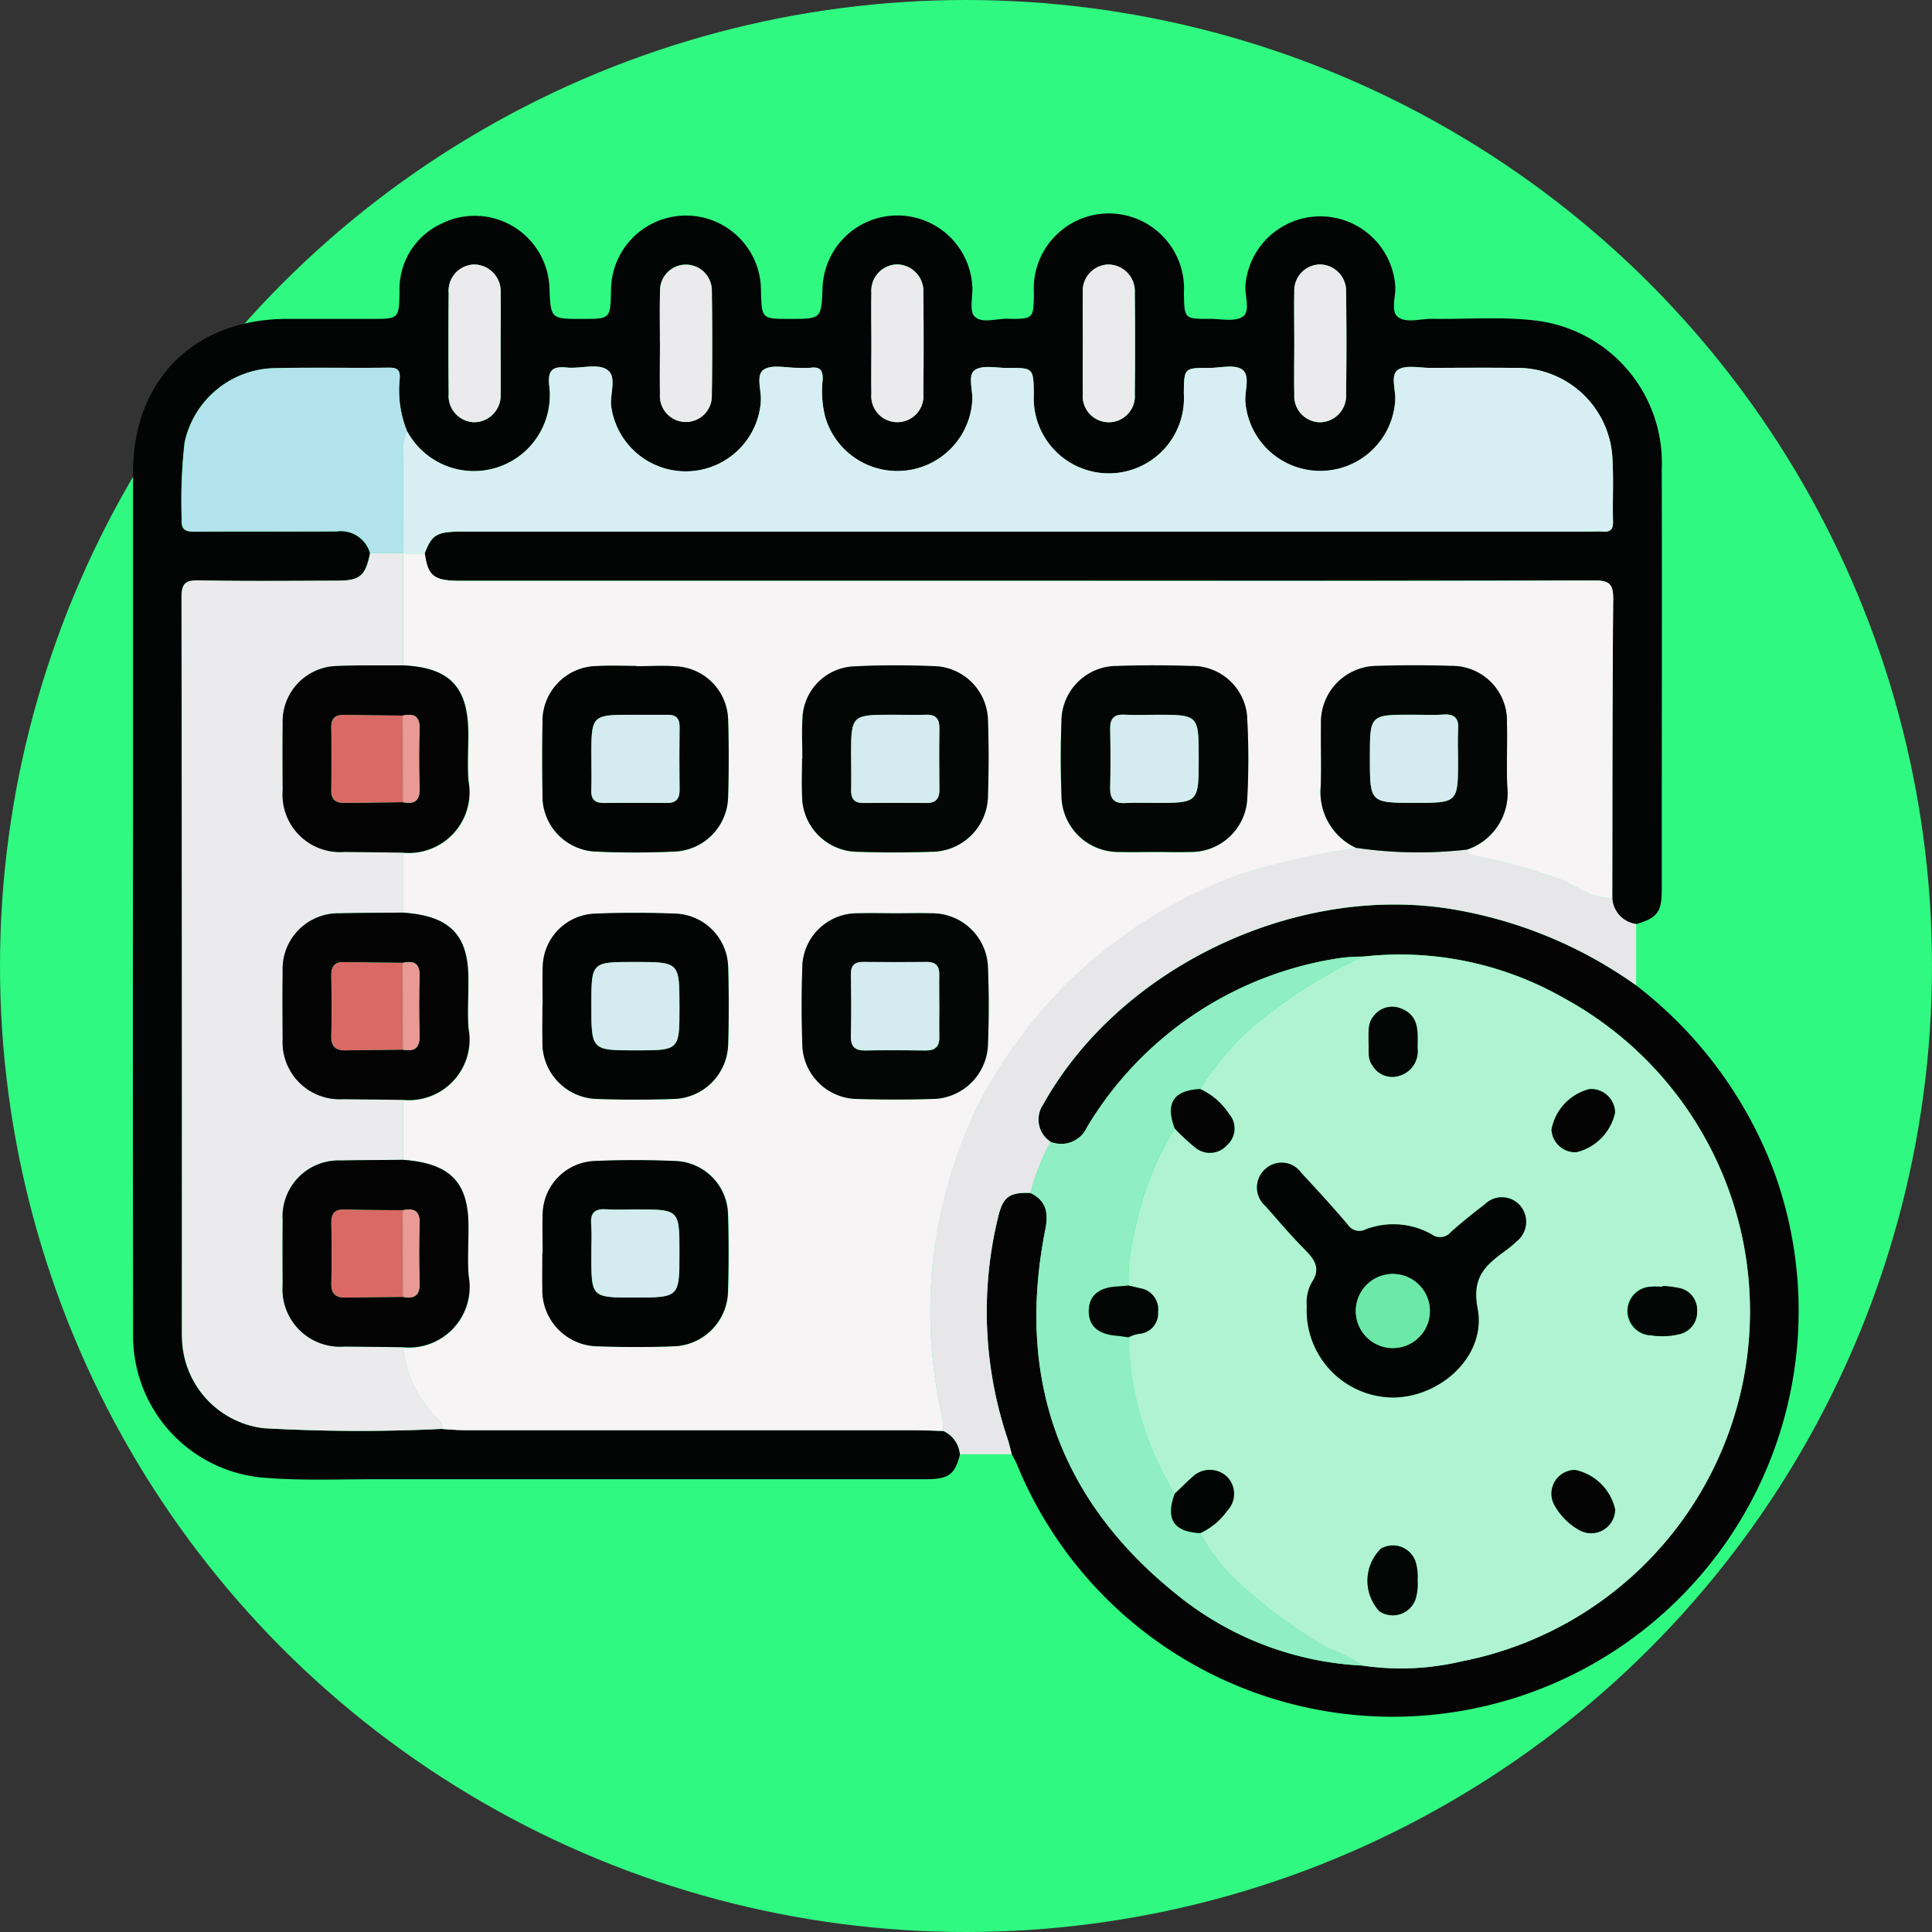 <svg xmlns="http://www.w3.org/2000/svg" width="97.708" height="97.708" viewBox="0 0 97.708 97.708">
  <rect x="0" y="0" width="97.708" height="97.708" fill="#333333" stroke="none"/>
  <g id="Grupo_86793" data-name="Grupo 86793" transform="translate(-0.278 -0.277)">
    <circle id="Elipse_5411" data-name="Elipse 5411" cx="48.854" cy="48.854" r="48.854" transform="translate(0.278 0.277)" fill="#2ff980"/>
    <g id="Grupo_86814" data-name="Grupo 86814" transform="translate(-256.509 740.118)">
      <path id="Trazado_131650" data-name="Trazado 131650" d="M311.535,612.226c-.262,1.034-.571,1.259-1.773,1.26q-13.941,0-27.881,0c-1.809,0-3.626.072-5.425-.069a7.194,7.194,0,0,1-6.739-7.346q-.024-12.952-.005-25.9,0-8.8,0-17.6c0-4.677,3.089-7.759,7.774-7.768q2.139,0,4.277,0c1.4,0,1.4,0,1.427-1.385a3.647,3.647,0,0,1,2.124-3.433,3.779,3.779,0,0,1,5.458,3.252c.064,1.567.064,1.567,1.651,1.567,1.431,0,1.431,0,1.462-1.435a3.792,3.792,0,1,1,7.584,0c.035,1.434.035,1.434,1.453,1.434,1.6,0,1.6,0,1.661-1.57a3.791,3.791,0,0,1,7.575-.059c.028.515-.158,1.223.109,1.5.364.375,1.084.114,1.65.122,1.339.022,1.339.007,1.355-1.288a3.8,3.8,0,1,1,7.587-.033c.02,1.329.02,1.335,1.311,1.326.57,0,1.28.16,1.669-.115s.1-1.021.13-1.56a3.8,3.8,0,0,1,7.577-.009c.041.54-.237,1.272.118,1.572.416.353,1.151.1,1.746.11,1.727.028,3.471-.117,5.176.081a7.244,7.244,0,0,1,6.439,7.476c.015,6.688,0,13.376,0,20.064,0,.439,0,.877,0,1.316-.009,1.072-.239,1.368-1.3,1.676a1.4,1.4,0,0,1-1.208-1.322c.01-5.04,0-10.081.047-15.121.007-.751-.186-.944-.94-.942-9.125.027-18.25.018-27.375.018H286.249c-1.323,0-1.632-.243-1.787-1.384.369-.96.611-1.1,1.92-1.1h56.993c.219,0,.44-.015.657,0,.381.033.538-.1.527-.507-.027-1.041.032-2.085-.026-3.123a4.819,4.819,0,0,0-4.9-4.648c-1.425-.016-2.851-.007-4.277,0-.571,0-1.279-.174-1.676.1s-.1,1.017-.135,1.553a3.8,3.8,0,0,1-7.581.058c-.037-.561.261-1.331-.162-1.629-.388-.273-1.111-.078-1.686-.08-1.247,0-1.247,0-1.263,1.291a3.8,3.8,0,1,1-7.587.039c-.02-1.33-.02-1.336-1.319-1.328-.57,0-1.283-.166-1.668.11-.368.264-.086,1.02-.125,1.559a3.8,3.8,0,0,1-7.434.825,5.227,5.227,0,0,1-.135-1.874c.029-.519-.142-.7-.642-.626a4.55,4.55,0,0,1-.575,0c-.6.01-1.341-.19-1.761.091s-.1,1.067-.148,1.629a3.807,3.807,0,0,1-7.564.251c-.094-.652.329-1.551-.239-1.895-.5-.3-1.337-.021-2.016-.091-.717-.074-.955.141-.885.878a3.841,3.841,0,0,1-7.189,2.335,5.534,5.534,0,0,1-.376-2.65c.03-.429-.106-.563-.544-.558-1.944.024-3.888-.021-5.831.026a4.756,4.756,0,0,0-4.5,3.758,26.139,26.139,0,0,0-.148,3.845c-.04.563.171.674.689.668,2.381-.025,4.763,0,7.145-.019a1.544,1.544,0,0,1,1.694,1.105c-.233,1.141-.51,1.386-1.648,1.39-2.33.007-4.66.031-6.989-.015-.7-.014-.9.139-.9.881q.041,18.414.02,36.829c0,.219,0,.438.008.657a4.686,4.686,0,0,0,4.127,4.509,86.208,86.208,0,0,0,9.03.035c.38.02.76.059,1.14.059q11.317,0,22.634,0c.519,0,1.037.026,1.556.039a1.431,1.431,0,0,1,.853,1.185M328.442,556c0,.877-.015,1.755,0,2.632a1.321,1.321,0,0,0,1.3,1.4,1.339,1.339,0,0,0,1.319-1.4q.035-2.59,0-5.181a1.341,1.341,0,0,0-1.319-1.4,1.322,1.322,0,0,0-1.3,1.4c-.019.849,0,1.7,0,2.549m-40.14.043c0-.85.015-1.7,0-2.549a1.355,1.355,0,0,0-1.358-1.441,1.329,1.329,0,0,0-1.269,1.436q-.021,2.549,0,5.1a1.33,1.33,0,0,0,1.265,1.44,1.351,1.351,0,0,0,1.362-1.435c.02-.849,0-1.7,0-2.549m29.445-.009c0,.85-.012,1.7,0,2.549a1.319,1.319,0,1,0,2.627.014q.031-2.549,0-5.1a1.352,1.352,0,0,0-1.355-1.445,1.33,1.33,0,0,0-1.272,1.431c-.017.85,0,1.7,0,2.549m-10.693,0c0,.85-.013,1.7,0,2.549a1.319,1.319,0,1,0,2.627,0q.029-2.549,0-5.1a1.35,1.35,0,0,0-1.359-1.44,1.334,1.334,0,0,0-1.269,1.436c-.016.849,0,1.7,0,2.549m-10.694-.069c0,.877-.013,1.755,0,2.631a1.314,1.314,0,1,0,2.623.059q.037-2.631,0-5.263a1.31,1.31,0,1,0-2.619.023c-.023.849-.005,1.7-.007,2.549" transform="translate(-6.197 -1278.516)" fill="#030404"/>
      <path id="Trazado_131651" data-name="Trazado 131651" d="M405.864,637.048a21.343,21.343,0,0,1,6.955,9.374,20.53,20.53,0,0,1-38.278,14.839c-.071-.173-.171-.335-.258-.5-.071-.262-.128-.529-.214-.787a20.194,20.194,0,0,1-.487-11.167c.251-1.067.563-1.3,1.65-1.261.8.391.919,1,.752,1.845-1.486,7.474.685,13.683,6.64,18.457a16.118,16.118,0,0,0,9.418,3.6,13.328,13.328,0,0,0,4.979-.216,18.035,18.035,0,0,0,5.141-33.568,16.714,16.714,0,0,0-10.121-2.074,9.52,9.52,0,0,0-1.06.061,18,18,0,0,0-12.885,8.558,1.437,1.437,0,0,1-1.85.751,1.345,1.345,0,0,1-.382-1.873c3.877-6.96,12.794-11.2,20.692-9.89a22.335,22.335,0,0,1,9.308,3.851" transform="translate(-66.328 -1327.054)" fill="#040404"/>
      <path id="Trazado_131652" data-name="Trazado 131652" d="M371.249,643.558c-1.087-.041-1.4.195-1.649,1.261a20.194,20.194,0,0,0,.487,11.167c.085.257.143.524.213.787l-2.617,0a1.433,1.433,0,0,0-.853-1.185,3.851,3.851,0,0,0-.036-.654,23.977,23.977,0,0,1-.479-7.96,22.95,22.95,0,0,1,7.2-14.422,23.18,23.18,0,0,1,8.239-5.077,35.551,35.551,0,0,1,5.972-1.367,21.69,21.69,0,0,0,5.6.087c.031.238.193.277.4.309a30.029,30.029,0,0,1,3.911,1.045c1.037.308,1.88,1.135,3.034,1.085a1.4,1.4,0,0,0,1.207,1.322l0,3.1a22.339,22.339,0,0,0-9.308-3.851c-7.9-1.307-16.814,2.93-20.691,9.89a1.344,1.344,0,0,0,.382,1.873,12.076,12.076,0,0,0-1.016,2.584" transform="translate(-62.345 -1323.068)" fill="#e7e6e8"/>
      <path id="Trazado_131653" data-name="Trazado 131653" d="M363.548,607.884c-1.154.051-2-.777-3.033-1.085a30.049,30.049,0,0,0-3.911-1.045c-.21-.033-.372-.071-.4-.309a3.02,3.02,0,0,0,2.03-3.212c-.044-1.066.011-2.135-.015-3.2a2.784,2.784,0,0,0-2.835-2.881c-1.23-.043-2.465-.044-3.7,0a2.846,2.846,0,0,0-2.87,2.952c-.019,1.04.025,2.081-.011,3.121a3.116,3.116,0,0,0,1.794,3.138,35.576,35.576,0,0,0-5.972,1.367,23.88,23.88,0,0,0-13.13,11.607,23.509,23.509,0,0,0-2.3,7.892,23.978,23.978,0,0,0,.479,7.96,3.77,3.77,0,0,1,.036.654c-.518-.014-1.037-.039-1.556-.039q-11.317,0-22.634,0c-.38,0-.76-.038-1.14-.058a.75.75,0,0,0-.285-.557,5.89,5.89,0,0,1-1.7-3.573A3.067,3.067,0,0,0,305.711,627c-.064-.759-.01-1.527-.01-2.29v-.245c0-2.216-.941-3.161-3.305-3.336V618.1a3.062,3.062,0,0,0,3.317-3.6c-.063-.731-.01-1.472-.01-2.209v-.327c0-2.217-.953-3.173-3.305-3.332v-3.032a3.068,3.068,0,0,0,3.317-3.607c-.065-.785-.01-1.581-.01-2.372,0-2.4-.931-3.383-3.3-3.492q0-2.833,0-5.665l1.091,0c.155,1.141.464,1.384,1.787,1.384H335.28c9.125,0,18.25.01,27.376-.018.753,0,.946.191.94.942-.045,5.04-.038,10.081-.047,15.121m-23.089-2.328c.576,0,1.151.017,1.727,0a2.844,2.844,0,0,0,2.9-2.763,37.676,37.676,0,0,0,0-3.862,2.784,2.784,0,0,0-2.866-2.779c-1.232-.039-2.468-.043-3.7,0a2.8,2.8,0,0,0-2.833,2.82c-.051,1.231-.048,2.467,0,3.7a2.878,2.878,0,0,0,2.959,2.886c.6.017,1.206,0,1.809,0m-17.872-4.728h-.013c0,.63-.023,1.261,0,1.89a2.833,2.833,0,0,0,2.83,2.827c1.232.044,2.468.042,3.7,0a2.866,2.866,0,0,0,2.871-2.889c.036-1.232.042-2.467,0-3.7a2.8,2.8,0,0,0-2.764-2.8c-1.34-.053-2.688-.056-4.026.014a2.719,2.719,0,0,0-2.589,2.6c-.046.682-.008,1.369-.008,2.054m-8.392-4.664v-.017c-.658,0-1.317-.03-1.973.005a2.789,2.789,0,0,0-2.773,2.861c-.021,1.205-.019,2.412,0,3.617a2.809,2.809,0,0,0,2.741,2.907c1.285.063,2.578.059,3.863,0a2.828,2.828,0,0,0,2.783-2.794c.036-1.287.039-2.577,0-3.863a2.775,2.775,0,0,0-2.583-2.71c-.68-.056-1.369-.01-2.053-.01m13.119,12.493c-.63,0-1.261-.016-1.891,0a2.778,2.778,0,0,0-2.84,2.792c-.043,1.258-.042,2.521,0,3.78a2.817,2.817,0,0,0,2.831,2.82q1.848.055,3.7,0a2.848,2.848,0,0,0,2.86-2.81c.05-1.258.048-2.522,0-3.781a2.826,2.826,0,0,0-2.851-2.8c-.6-.02-1.205,0-1.809,0m-17.864,4.659h-.006c0,.6-.01,1.206,0,1.809a2.834,2.834,0,0,0,2.811,2.926c1.259.043,2.522.044,3.781,0a2.834,2.834,0,0,0,2.8-2.781q.057-1.93,0-3.862a2.765,2.765,0,0,0-2.651-2.728c-1.368-.054-2.741-.054-4.109,0a2.741,2.741,0,0,0-2.617,2.663c-.028.656-.005,1.315-.005,1.972m0,12.52h-.006c0,.6-.01,1.206,0,1.808a2.835,2.835,0,0,0,2.823,2.915c1.259.043,2.523.048,3.781,0a2.835,2.835,0,0,0,2.784-2.794c.036-1.286.039-2.576,0-3.863a2.761,2.761,0,0,0-2.663-2.714c-1.368-.055-2.741-.057-4.109,0a2.739,2.739,0,0,0-2.6,2.675c-.027.656,0,1.315,0,1.972" transform="translate(-25.222 -1302.313)" fill="#f6f4f5"/>
      <path id="Trazado_131654" data-name="Trazado 131654" d="M303.48,577.3l-1.091,0-.006-.017c0-1.687.007-3.374,0-5.061a2.123,2.123,0,0,1,.206-1.106,3.84,3.84,0,0,0,7.189-2.335c-.07-.737.168-.952.885-.878.678.07,1.512-.214,2.015.091.568.343.145,1.243.239,1.895a3.807,3.807,0,0,0,7.564-.251c.047-.563-.269-1.352.147-1.629s1.161-.081,1.761-.091a4.561,4.561,0,0,0,.575,0c.5-.072.671.107.642.627a5.245,5.245,0,0,0,.135,1.874,3.8,3.8,0,0,0,7.434-.825c.039-.538-.243-1.294.125-1.559.385-.276,1.1-.106,1.668-.11,1.3-.008,1.3,0,1.318,1.328a3.8,3.8,0,1,0,7.587-.038c.016-1.292.016-1.294,1.264-1.291.575,0,1.3-.193,1.685.08.423.3.125,1.067.162,1.629a3.8,3.8,0,0,0,7.58-.058c.038-.536-.254-1.288.135-1.553s1.1-.094,1.676-.1c1.425-.006,2.851-.015,4.277,0a4.818,4.818,0,0,1,4.9,4.648c.058,1.038,0,2.083.026,3.123.011.409-.146.54-.527.507-.218-.019-.438,0-.658,0H305.4c-1.308,0-1.551.141-1.92,1.1" transform="translate(-25.215 -1289.158)" fill="#d7eff3"/>
      <path id="Trazado_131655" data-name="Trazado 131655" d="M286.794,618.076q0,1.516,0,3.032c-1.04.011-2.081.011-3.12.035a2.836,2.836,0,0,0-2.971,3.007c-.009,1.1-.006,2.191,0,3.287a2.907,2.907,0,0,0,3.135,3.115l2.955.033a5.89,5.89,0,0,0,1.7,3.574.749.749,0,0,1,.285.557,86.174,86.174,0,0,1-9.03-.035,4.686,4.686,0,0,1-4.127-4.509c-.011-.219-.007-.438-.007-.657q0-18.414-.02-36.829c0-.742.2-.895.9-.881,2.329.046,4.659.022,6.988.015,1.139,0,1.416-.249,1.649-1.39l1.66-.009.006.017q0,2.833,0,5.665c-1.1.008-2.193-.018-3.286.031a2.809,2.809,0,0,0-2.8,2.919c-.014,1.123-.008,2.246,0,3.369a2.906,2.906,0,0,0,3.135,3.115l2.955.036q0,1.517,0,3.032c-1.068.011-2.135.009-3.2.036a2.817,2.817,0,0,0-2.887,2.919c-.015,1.15-.01,2.3,0,3.451a2.883,2.883,0,0,0,3.052,3.028q1.518.021,3.037.037" transform="translate(-9.621 -1302.294)" fill="#ebeaec"/>
      <path id="Trazado_131656" data-name="Trazado 131656" d="M286.8,577.365l-1.66.009a1.543,1.543,0,0,0-1.694-1.105c-2.382.021-4.764-.007-7.145.018-.519.006-.73-.106-.689-.668a26.08,26.08,0,0,1,.148-3.845,4.756,4.756,0,0,1,4.5-3.758c1.942-.046,3.887,0,5.83-.026.438-.005.574.129.545.557A5.531,5.531,0,0,0,287,571.2a2.122,2.122,0,0,0-.206,1.106c.005,1.687,0,3.374,0,5.061" transform="translate(-9.628 -1289.238)" fill="#b2e3ec"/>
      <path id="Trazado_131657" data-name="Trazado 131657" d="M410.223,559.458c0-.85-.015-1.7,0-2.549a1.322,1.322,0,0,1,1.3-1.4,1.34,1.34,0,0,1,1.319,1.4q.034,2.59,0,5.181a1.339,1.339,0,0,1-1.319,1.4,1.32,1.32,0,0,1-1.3-1.4c-.019-.877,0-1.754,0-2.631" transform="translate(-87.979 -1281.976)" fill="#ebeaec"/>
      <path id="Trazado_131658" data-name="Trazado 131658" d="M310.515,559.5c0,.85.016,1.7,0,2.549a1.35,1.35,0,0,1-1.362,1.436,1.331,1.331,0,0,1-1.264-1.44q-.022-2.549,0-5.1a1.328,1.328,0,0,1,1.269-1.436,1.354,1.354,0,0,1,1.358,1.44c.02.849,0,1.7,0,2.549" transform="translate(-28.41 -1281.974)" fill="#ebeaec"/>
      <path id="Trazado_131659" data-name="Trazado 131659" d="M384.636,559.49c0-.85-.013-1.7,0-2.549a1.329,1.329,0,0,1,1.272-1.431,1.351,1.351,0,0,1,1.355,1.445q.029,2.549,0,5.1a1.319,1.319,0,1,1-2.627-.014c-.015-.849,0-1.7,0-2.549" transform="translate(-73.087 -1281.974)" fill="#ebeaec"/>
      <path id="Trazado_131660" data-name="Trazado 131660" d="M359.052,559.495c0-.85-.013-1.7,0-2.549a1.334,1.334,0,0,1,1.269-1.436,1.35,1.35,0,0,1,1.358,1.44q.028,2.549,0,5.1a1.319,1.319,0,1,1-2.627-.005c-.015-.849,0-1.7,0-2.549" transform="translate(-58.196 -1281.974)" fill="#ebeaec"/>
      <path id="Trazado_131661" data-name="Trazado 131661" d="M333.467,559.427c0-.85-.017-1.7.006-2.549a1.31,1.31,0,1,1,2.619-.023q.039,2.631,0,5.263a1.314,1.314,0,1,1-2.623-.059c-.017-.877,0-1.754,0-2.632" transform="translate(-43.304 -1281.975)" fill="#ebeaec"/>
      <path id="Trazado_131662" data-name="Trazado 131662" d="M402.011,639.1a16.713,16.713,0,0,1,10.12,2.074,18.035,18.035,0,0,1-5.141,33.568,13.326,13.326,0,0,1-4.979.216,8.623,8.623,0,0,0-1.819-.909,25.76,25.76,0,0,1-3.976-2.855,9.959,9.959,0,0,1-2.433-2.936,3.419,3.419,0,0,0,1.368-1.138,1.226,1.226,0,0,0,0-1.7,1.258,1.258,0,0,0-1.768,0c-.307.267-.593.558-.889.838a15.748,15.748,0,0,1-2.334-7.9,1.554,1.554,0,0,1,.6-.189,1.026,1.026,0,0,0,.891-1.089,1.078,1.078,0,0,0-.866-1.2c-.208-.052-.418-.1-.627-.145a9.66,9.66,0,0,1,.349-2.9A14.954,14.954,0,0,1,392.5,647.8a10.731,10.731,0,0,0,1.014.941,1.16,1.16,0,0,0,1.633-.115,1.119,1.119,0,0,0,.1-1.564,3.458,3.458,0,0,0-1.467-1.267,13.829,13.829,0,0,1,3.631-3.92,24.141,24.141,0,0,1,4.6-2.777m-2.838,17.666a4.4,4.4,0,0,0,4.384,4.633c2.452-.034,4.706-2.163,4.254-4.5-.31-1.607.421-2.2,1.409-2.927a5.826,5.826,0,0,0,.567-.473,1.259,1.259,0,0,0,.215-1.758,1.222,1.222,0,0,0-1.82-.118c-.584.451-1.163.912-1.713,1.4a.717.717,0,0,1-.987.122,3.942,3.942,0,0,0-3.331-.249.692.692,0,0,1-.9-.231c-.761-.9-1.554-1.768-2.358-2.628a1.215,1.215,0,0,0-1.813-.2,1.241,1.241,0,0,0,.01,1.884c.647.742,1.289,1.493,1.981,2.194.5.506.83.95.346,1.675a2.105,2.105,0,0,0-.245,1.176m17.993-1.012,0,.038c-.191,0-.383-.015-.572,0a1.219,1.219,0,0,0-1.22,1.194,1.232,1.232,0,0,0,1.223,1.27,3.7,3.7,0,0,0,1.462-.069,1.143,1.143,0,0,0,.857-1.162,1.127,1.127,0,0,0-.86-1.156,6.018,6.018,0,0,0-.886-.116m-14.872-12.319c.036.355-.08.807.209,1.193a1.165,1.165,0,0,0,1.356.5,1.291,1.291,0,0,0,.917-1.386c0-.785.13-1.637-.831-2.014a1.164,1.164,0,0,0-1.394.385c-.312.364-.246.818-.257,1.324m2.482,27.21a2.586,2.586,0,0,0-.106-.968,1.213,1.213,0,0,0-1.748-.64,2.273,2.273,0,0,0-.075,3.171,1.222,1.222,0,0,0,1.822-.6,2.585,2.585,0,0,0,.107-.967m9.989-23.663a1.213,1.213,0,0,0-1.294-1.183,2.6,2.6,0,0,0-1.922,2.051,1.21,1.21,0,0,0,1.245,1.144,2.626,2.626,0,0,0,1.972-2.013m0,20.048a2.634,2.634,0,0,0-2.014-1.97,1.2,1.2,0,0,0-1.081,1.73,3.263,3.263,0,0,0,1.3,1.323,1.215,1.215,0,0,0,1.8-1.083" transform="translate(-76.297 -1330.559)" fill="#aff3d2"/>
      <path id="Trazado_131663" data-name="Trazado 131663" d="M383.275,658.512a15.744,15.744,0,0,0,2.334,7.9c-.482,1.277-.06,1.935,1.286,2a9.957,9.957,0,0,0,2.433,2.936A25.706,25.706,0,0,0,393.3,674.2a8.624,8.624,0,0,1,1.819.91,16.12,16.12,0,0,1-9.418-3.6c-5.956-4.774-8.126-10.983-6.641-18.457.168-.843.051-1.454-.751-1.845a12.06,12.06,0,0,1,1.015-2.584,1.436,1.436,0,0,0,1.85-.751,18,18,0,0,1,12.885-8.558,9.491,9.491,0,0,1,1.06-.06,24.123,24.123,0,0,0-4.6,2.776,13.824,13.824,0,0,0-3.631,3.92c-1.351.067-1.771.725-1.282,2.005a14.956,14.956,0,0,0-1.994,5.035,9.672,9.672,0,0,0-.348,2.9c-.189.016-.378.036-.567.046-.935.049-1.427.461-1.445,1.213-.018.786.476,1.219,1.46,1.287.186.013.371.051.556.077" transform="translate(-69.409 -1330.717)" fill="#8feec3"/>
      <path id="Trazado_131664" data-name="Trazado 131664" d="M415.224,613.245a3.117,3.117,0,0,1-1.795-3.138c.036-1.039-.008-2.081.011-3.121a2.846,2.846,0,0,1,2.87-2.952c1.231-.041,2.465-.041,3.7,0a2.783,2.783,0,0,1,2.835,2.881c.026,1.067-.028,2.137.015,3.2a3.019,3.019,0,0,1-2.03,3.211,21.687,21.687,0,0,1-5.6-.087m5.144-4.491c0-.493-.026-.988.007-1.479.038-.557-.153-.815-.742-.775-.518.036-1.041.008-1.561.008-2.16,0-2.16,0-2.16,2.155,0,2.3,0,2.3,2.275,2.3,2.182,0,2.182,0,2.182-2.209" transform="translate(-89.846 -1310.2)" fill="#040505"/>
      <path id="Trazado_131665" data-name="Trazado 131665" d="M386.778,613.443c-.6,0-1.206.015-1.809,0a2.878,2.878,0,0,1-2.959-2.886c-.045-1.231-.048-2.467,0-3.7a2.8,2.8,0,0,1,2.833-2.819c1.231-.045,2.467-.041,3.7,0a2.784,2.784,0,0,1,2.866,2.78,37.658,37.658,0,0,1,0,3.862,2.844,2.844,0,0,1-2.9,2.763c-.575.021-1.151,0-1.727,0m-.023-6.935c-.521,0-1.042.022-1.562-.006-.538-.029-.731.206-.721.726.02.986.022,1.973,0,2.959-.013.553.185.816.765.782.492-.029.986-.006,1.479-.006,2.231,0,2.231,0,2.231-2.258,0-2.2,0-2.2-2.192-2.2" transform="translate(-71.54 -1310.2)" fill="#040505"/>
      <path id="Trazado_131666" data-name="Trazado 131666" d="M350.676,608.715c0-.685-.038-1.372.008-2.054a2.719,2.719,0,0,1,2.588-2.6c1.339-.07,2.686-.067,4.027-.014a2.8,2.8,0,0,1,2.764,2.8c.046,1.231.04,2.466,0,3.7a2.866,2.866,0,0,1-2.871,2.889c-1.232.041-2.468.043-3.7,0a2.833,2.833,0,0,1-2.83-2.827c-.028-.629,0-1.26,0-1.89h.013m2.464-.055c0,.548.012,1.1,0,1.643-.012.436.15.666.614.662q1.6-.014,3.2,0c.447,0,.649-.2.646-.649-.007-1.041-.012-2.081,0-3.122.007-.48-.176-.708-.675-.69-.547.02-1.1,0-1.643,0-2.146,0-2.146,0-2.145,2.152" transform="translate(-53.31 -1310.201)" fill="#040505"/>
      <path id="Trazado_131667" data-name="Trazado 131667" d="M324,604.075c.685,0,1.373-.046,2.053.009a2.775,2.775,0,0,1,2.583,2.71c.042,1.286.038,2.576,0,3.863a2.829,2.829,0,0,1-2.783,2.794c-1.286.056-2.578.06-3.863,0a2.809,2.809,0,0,1-2.741-2.907q-.027-1.808,0-3.617a2.79,2.79,0,0,1,2.773-2.861c.656-.035,1.315-.006,1.973-.006v.017m-2.276,4.622c0,.548.017,1.1-.005,1.645-.018.455.172.652.624.649,1.069-.008,2.139-.007,3.208,0,.45,0,.637-.208.631-.657-.013-1.069-.011-2.138,0-3.207,0-.419-.188-.6-.6-.594-.576.006-1.151,0-1.727,0-2.133,0-2.133,0-2.133,2.165" transform="translate(-35.026 -1310.224)" fill="#030404"/>
      <path id="Trazado_131668" data-name="Trazado 131668" d="M293.9,643.4q-1.519-.019-3.037-.037a2.883,2.883,0,0,1-3.052-3.028c-.009-1.15-.013-2.3,0-3.451a2.817,2.817,0,0,1,2.887-2.92c1.067-.026,2.135-.025,3.2-.035,2.353.159,3.3,1.114,3.305,3.332,0,.109,0,.218,0,.327,0,.736-.053,1.477.01,2.208a3.062,3.062,0,0,1-3.316,3.6m-.012-6.929c-.986-.011-1.972-.013-2.958-.037-.509-.013-.665.234-.656.708.019,1.014.023,2.029,0,3.042-.013.551.251.725.752.714.958-.021,1.917-.025,2.876-.036.6.12.856-.107.836-.737-.031-.983-.033-1.969,0-2.952.023-.654-.267-.833-.851-.7" transform="translate(-16.731 -1327.616)" fill="#030303"/>
      <path id="Trazado_131669" data-name="Trazado 131669" d="M293.906,613.486l-2.955-.036a2.906,2.906,0,0,1-3.136-3.115c-.005-1.123-.012-2.246,0-3.369a2.809,2.809,0,0,1,2.8-2.919c1.094-.049,2.191-.023,3.286-.031,2.372.109,3.3,1.092,3.3,3.492,0,.791-.055,1.586.011,2.372a3.068,3.068,0,0,1-3.317,3.607m-.012-6.929c-.986-.011-1.972-.017-2.957-.036-.436-.009-.661.152-.654.622.015,1.068.012,2.137,0,3.206-.005.473.248.627.67.622l2.957-.036c.6.127.855-.1.835-.73-.032-.982-.034-1.967,0-2.95.023-.657-.269-.829-.851-.7" transform="translate(-16.733 -1310.207)" fill="#030303"/>
      <path id="Trazado_131670" data-name="Trazado 131670" d="M355.386,634c.6,0,1.207-.016,1.809,0a2.826,2.826,0,0,1,2.851,2.8c.048,1.259.049,2.522,0,3.78a2.848,2.848,0,0,1-2.861,2.81q-1.848.053-3.7,0a2.816,2.816,0,0,1-2.831-2.82c-.041-1.259-.042-2.522,0-3.78A2.777,2.777,0,0,1,353.5,634c.629-.019,1.26,0,1.89,0m2.195,4.685c0-.52-.008-1.041,0-1.561.01-.437-.163-.662-.625-.658-1.068.01-2.137.012-3.206,0-.45-.006-.642.176-.635.633.015,1.041.022,2.082,0,3.123-.013.539.215.729.734.719,1.014-.02,2.028-.014,3.042,0,.484.005.705-.2.693-.69-.013-.52,0-1.041,0-1.562" transform="translate(-53.293 -1327.652)" fill="#040505"/>
      <path id="Trazado_131671" data-name="Trazado 131671" d="M319.265,638.637c0-.657-.023-1.316.005-1.972A2.742,2.742,0,0,1,321.886,634c1.368-.056,2.741-.056,4.109,0a2.765,2.765,0,0,1,2.651,2.728q.06,1.93,0,3.863a2.834,2.834,0,0,1-2.8,2.781c-1.259.045-2.522.044-3.781,0a2.834,2.834,0,0,1-2.811-2.926c-.011-.6,0-1.205,0-1.808h.006m6.921.076c0-2.267,0-2.267-2.275-2.267-2.178,0-2.178,0-2.178,2.186,0,2.282,0,2.282,2.26,2.282,2.194,0,2.194,0,2.194-2.2" transform="translate(-35.035 -1327.635)" fill="#030404"/>
      <path id="Trazado_131672" data-name="Trazado 131672" d="M293.907,673.318l-2.956-.033a2.908,2.908,0,0,1-3.135-3.115c-.005-1.1-.008-2.191,0-3.286a2.836,2.836,0,0,1,2.97-3.007c1.04-.024,2.08-.024,3.121-.035,2.364.175,3.3,1.121,3.305,3.336v.245c0,.764-.054,1.532.01,2.29a3.066,3.066,0,0,1-3.316,3.605m0-2.543c.6.122.857-.1.836-.732-.032-.983-.035-1.968,0-2.95.024-.658-.268-.828-.849-.7-.986-.01-1.972-.009-2.958-.037-.512-.014-.667.226-.658.7.019,1.014.023,2.029,0,3.042-.013.551.25.723.753.711.958-.023,1.917-.025,2.876-.036" transform="translate(-16.734 -1345.027)" fill="#030303"/>
      <path id="Trazado_131673" data-name="Trazado 131673" d="M319.265,668.573c0-.657-.023-1.316,0-1.972a2.739,2.739,0,0,1,2.6-2.675c1.367-.06,2.741-.058,4.109,0a2.761,2.761,0,0,1,2.663,2.714c.042,1.286.038,2.576,0,3.863a2.836,2.836,0,0,1-2.784,2.794c-1.259.051-2.522.046-3.781,0a2.836,2.836,0,0,1-2.823-2.915c-.012-.6,0-1.206,0-1.809h.006m4.713-2.2c-.494,0-.988.025-1.48-.007-.552-.035-.818.143-.773.741.039.518.008,1.041.008,1.562,0,2.158,0,2.158,2.153,2.158,2.3,0,2.3,0,2.3-2.273,0-2.181,0-2.181-2.209-2.181" transform="translate(-35.035 -1345.051)" fill="#030404"/>
      <path id="Trazado_131674" data-name="Trazado 131674" d="M408.235,671.428a2.107,2.107,0,0,1,.245-1.177c.484-.725.154-1.169-.346-1.675-.692-.7-1.333-1.451-1.981-2.193a1.241,1.241,0,0,1-.01-1.884,1.215,1.215,0,0,1,1.813.2c.8.86,1.6,1.73,2.358,2.628a.692.692,0,0,0,.9.231,3.94,3.94,0,0,1,3.331.249.716.716,0,0,0,.987-.122c.55-.492,1.129-.953,1.713-1.4a1.222,1.222,0,0,1,1.82.118,1.259,1.259,0,0,1-.215,1.758,5.836,5.836,0,0,1-.567.473c-.988.724-1.719,1.319-1.409,2.927.451,2.338-1.8,4.466-4.254,4.5a4.4,4.4,0,0,1-4.384-4.633m4.381-1.613a1.872,1.872,0,0,0-.059,3.744,1.872,1.872,0,1,0,.059-3.744" transform="translate(-85.359 -1345.225)" fill="#030404"/>
      <path id="Trazado_131675" data-name="Trazado 131675" d="M452.283,679.1a5.937,5.937,0,0,1,.886.116,1.126,1.126,0,0,1,.86,1.156,1.144,1.144,0,0,1-.857,1.162,3.688,3.688,0,0,1-1.462.069,1.232,1.232,0,0,1,0-2.463c.189-.018.381,0,.572,0l0-.038" transform="translate(-111.414 -1353.909)" fill="#040505"/>
      <path id="Trazado_131676" data-name="Trazado 131676" d="M387.377,681.678c-.186-.026-.37-.064-.556-.077-.984-.068-1.478-.5-1.46-1.287.018-.751.51-1.163,1.444-1.212.189-.01.378-.03.567-.046.209.048.419.093.627.145a1.077,1.077,0,0,1,.865,1.2,1.026,1.026,0,0,1-.891,1.09,1.554,1.554,0,0,0-.6.189" transform="translate(-73.511 -1353.883)" fill="#040505"/>
      <path id="Trazado_131677" data-name="Trazado 131677" d="M419.208,647.118c.01-.505-.055-.959.257-1.324a1.164,1.164,0,0,1,1.394-.385c.961.377.828,1.229.831,2.014a1.291,1.291,0,0,1-.917,1.386,1.165,1.165,0,0,1-1.356-.5c-.288-.386-.173-.838-.209-1.193" transform="translate(-93.211 -1334.245)" fill="#040505"/>
      <path id="Trazado_131678" data-name="Trazado 131678" d="M421.615,712.26a2.577,2.577,0,0,1-.107.967,1.221,1.221,0,0,1-1.822.6,2.273,2.273,0,0,1,.075-3.171,1.213,1.213,0,0,1,1.747.64,2.593,2.593,0,0,1,.106.968" transform="translate(-93.136 -1372.177)" fill="#040505"/>
      <path id="Trazado_131679" data-name="Trazado 131679" d="M444.566,656.466a2.627,2.627,0,0,1-1.972,2.013,1.21,1.21,0,0,1-1.245-1.145,2.6,2.6,0,0,1,1.922-2.051,1.212,1.212,0,0,1,1.294,1.182" transform="translate(-106.098 -1340.046)" fill="#040404"/>
      <path id="Trazado_131680" data-name="Trazado 131680" d="M444.558,703.338a1.215,1.215,0,0,1-1.8,1.083,3.262,3.262,0,0,1-1.3-1.323,1.2,1.2,0,0,1,1.081-1.73,2.634,2.634,0,0,1,2.014,1.97" transform="translate(-106.088 -1366.869)" fill="#040404"/>
      <path id="Trazado_131681" data-name="Trazado 131681" d="M396.788,704.557c-1.345-.065-1.768-.723-1.286-2,.3-.28.582-.571.889-.838a1.258,1.258,0,0,1,1.768,0,1.227,1.227,0,0,1,0,1.7,3.42,3.42,0,0,1-1.368,1.138" transform="translate(-79.302 -1366.862)" fill="#030404"/>
      <path id="Trazado_131682" data-name="Trazado 131682" d="M395.5,657.281c-.489-1.28-.069-1.938,1.282-2.005a3.459,3.459,0,0,1,1.467,1.267,1.119,1.119,0,0,1-.1,1.564,1.16,1.16,0,0,1-1.633.115,10.732,10.732,0,0,1-1.014-.941" transform="translate(-79.3 -1340.042)" fill="#040404"/>
      <path id="Trazado_131683" data-name="Trazado 131683" d="M423.829,612.225c0,2.209,0,2.209-2.182,2.209-2.275,0-2.275,0-2.275-2.3,0-2.155,0-2.155,2.16-2.155.52,0,1.043.028,1.561-.008.59-.04.78.218.742.775-.033.491-.007.986-.007,1.479" transform="translate(-93.307 -1313.671)" fill="#d4ebef"/>
      <path id="Trazado_131684" data-name="Trazado 131684" d="M390.232,609.984c2.192,0,2.192,0,2.192,2.2,0,2.258,0,2.258-2.231,2.258-.493,0-.988-.023-1.479.006-.58.034-.778-.229-.765-.782.023-.986.021-1.973,0-2.959-.011-.52.182-.755.721-.726.519.028,1.041.006,1.562.006" transform="translate(-75.017 -1313.676)" fill="#d4ebef"/>
      <path id="Trazado_131685" data-name="Trazado 131685" d="M356.6,612.139c0-2.152,0-2.152,2.145-2.152.548,0,1.1.016,1.643,0,.5-.018.682.211.675.691-.015,1.04-.01,2.081,0,3.122,0,.445-.2.652-.646.649q-1.6-.011-3.2,0c-.464,0-.626-.226-.614-.662.015-.547,0-1.1,0-1.643" transform="translate(-56.766 -1313.68)" fill="#d4ebef"/>
      <path id="Trazado_131686" data-name="Trazado 131686" d="M325.174,612.158c0-2.165,0-2.165,2.133-2.165.576,0,1.151.006,1.727,0,.408,0,.6.174.6.594-.01,1.069-.012,2.138,0,3.207.005.449-.181.659-.631.657-1.069-.005-2.138-.007-3.207,0-.452,0-.642-.194-.624-.649.022-.548.005-1.1.005-1.645" transform="translate(-38.477 -1313.686)" fill="#d4ebef"/>
      <path id="Trazado_131687" data-name="Trazado 131687" d="M297.349,644.348c-.959.011-1.917.015-2.876.036-.5.011-.765-.163-.753-.714.023-1.014.02-2.028,0-3.042-.009-.475.146-.721.655-.708.986.024,1.972.026,2.958.037q.008,2.2.015,4.392" transform="translate(-20.173 -1331.104)" fill="#da6965"/>
      <path id="Trazado_131688" data-name="Trazado 131688" d="M302.382,644.346q-.007-2.2-.015-4.392c.584-.13.874.048.851.7-.033.983-.032,1.969,0,2.952.02.63-.235.857-.836.737" transform="translate(-25.206 -1331.101)" fill="#e99996"/>
      <path id="Trazado_131689" data-name="Trazado 131689" d="M297.354,614.423l-2.957.036c-.421.005-.675-.149-.67-.622.011-1.069.014-2.137,0-3.206-.007-.47.218-.631.655-.622.986.019,1.971.025,2.957.036q.007,2.189.015,4.378" transform="translate(-20.177 -1313.695)" fill="#da6965"/>
      <path id="Trazado_131690" data-name="Trazado 131690" d="M302.383,614.417q-.008-2.189-.015-4.378c.581-.13.874.041.851.7-.035.982-.033,1.967,0,2.95.021.631-.233.856-.835.729" transform="translate(-25.206 -1313.689)" fill="#e99996"/>
      <path id="Trazado_131691" data-name="Trazado 131691" d="M361.049,642.122c0,.52-.01,1.041,0,1.561.012.487-.209.7-.693.69-1.014-.011-2.028-.017-3.041,0-.519.01-.747-.18-.734-.719.024-1.041.018-2.082,0-3.123-.007-.457.185-.639.635-.633,1.069.013,2.137.011,3.206,0,.462,0,.634.221.625.658-.011.52,0,1.041,0,1.562" transform="translate(-56.761 -1331.093)" fill="#d4ebef"/>
      <path id="Trazado_131692" data-name="Trazado 131692" d="M329.636,642.174c0,2.2,0,2.2-2.194,2.2-2.26,0-2.26,0-2.26-2.282,0-2.186,0-2.186,2.178-2.186,2.275,0,2.275,0,2.275,2.267" transform="translate(-38.485 -1331.097)" fill="#d4ebef"/>
      <path id="Trazado_131693" data-name="Trazado 131693" d="M297.349,674.276c-.959.011-1.918.013-2.876.036-.5.012-.765-.16-.753-.711.023-1.013.02-2.028,0-3.042-.009-.476.145-.716.658-.7.986.028,1.972.026,2.958.037q.006,2.191.012,4.383" transform="translate(-20.173 -1348.528)" fill="#da6965"/>
      <path id="Trazado_131694" data-name="Trazado 131694" d="M302.386,674.273q-.006-2.191-.012-4.383c.581-.127.873.043.849.7-.036.982-.033,1.967,0,2.95.02.632-.237.854-.836.732" transform="translate(-25.21 -1348.526)" fill="#e99996"/>
      <path id="Trazado_131695" data-name="Trazado 131695" d="M327.41,669.838c2.209,0,2.209,0,2.209,2.181,0,2.273,0,2.273-2.3,2.273-2.153,0-2.153,0-2.153-2.158,0-.521.031-1.044-.008-1.562-.046-.6.221-.776.773-.741.492.031.987.007,1.48.007" transform="translate(-38.467 -1348.511)" fill="#d4ebef"/>
      <path id="Trazado_131696" data-name="Trazado 131696" d="M419.576,677.661a1.872,1.872,0,1,1-.059,3.744,1.872,1.872,0,0,1,.059-3.744" transform="translate(-92.319 -1353.071)" fill="#6ce8a8"/>
    </g>
  </g>
</svg>
